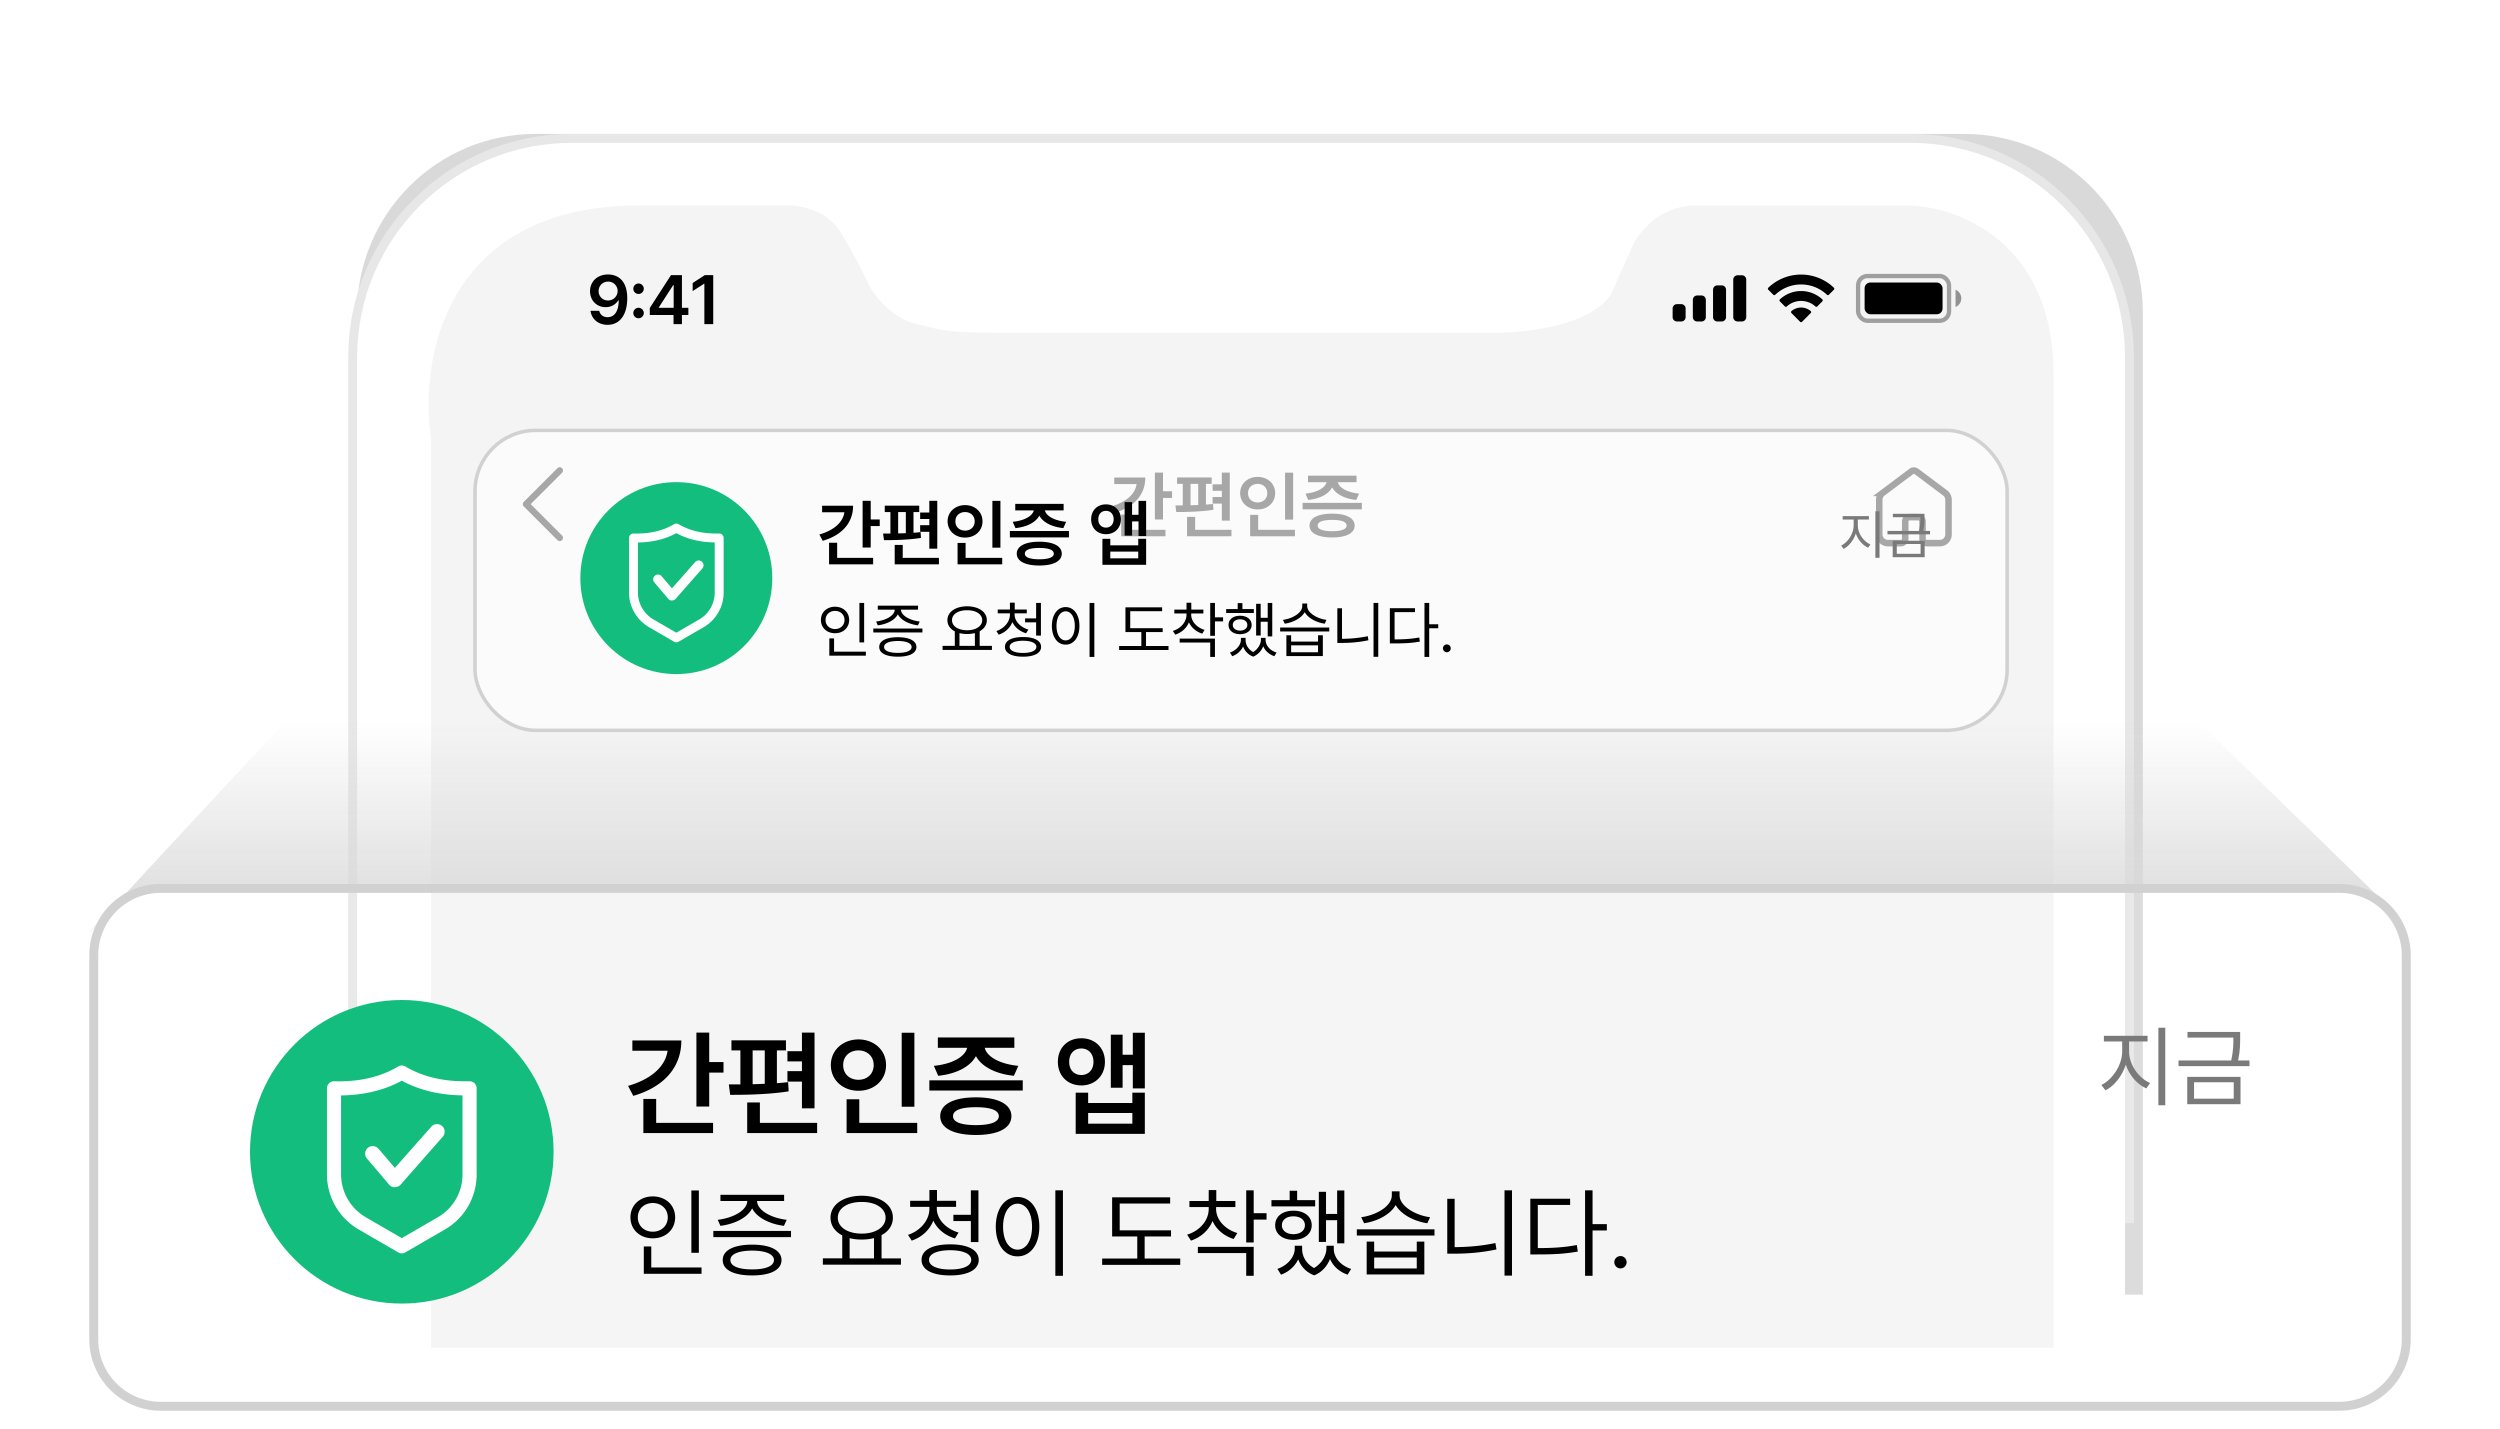 <svg width="280" height="160" viewBox="0 0 280 160" fill="none" xmlns="http://www.w3.org/2000/svg">
    <g filter="url(#u5wxq0quda)">
        <path d="M220 15H60c-11.046 0-20 8.954-20 20v110h200V35c0-11.046-8.954-20-20-20z" fill="#D9D9D9"/>
    </g>
    <path d="M64 15.5h150c13.531 0 24.5 10.969 24.5 24.5v96.5h-199V40c0-13.531 10.969-24.5 24.5-24.5z" fill="#fff" stroke="#E7E7E7"/>
    <path fill="#fff" d="M40 117h198v34H40z"/>
    <path d="M48.285 49.197v101.747H230V41.906c0-14.847-10.808-18.78-16.212-18.89h-23.902c-4.053 0-6.417 3.093-7.093 4.64l-2.364 5.302c-2.432 3.712-10.245 4.419-13.848 4.308h-54.539c-6.755 0-6.417-.331-9.457-.994-2.432-.53-4.391-2.872-5.067-3.977-.45-.994-1.756-3.646-3.377-6.297-1.622-2.651-4.954-3.093-6.418-2.983H71.591c-21.887 0-24.657 17.455-23.306 26.182z" fill="#F4F4F4"/>
    <path clip-rule="evenodd" d="M214.646 52.803a.485.485 0 0 0-.582 0l-3.201 2.401a.97.97 0 0 0-.388.776v3.88c0 .536.434.97.97.97h1.455a.485.485 0 0 0 .485-.485v-1.94c0-.268.217-.485.485-.485h.97c.268 0 .485.217.485.485v1.94c0 .268.217.485.485.485h1.455a.97.97 0 0 0 .97-.97v-3.88a.97.97 0 0 0-.388-.776l-3.201-2.4z" stroke="#222" stroke-width=".728"/>
    <path d="M130.256 52.928h-.91v5.25h.91V55.77h1.014v-.749h-1.014v-2.093zm-5.765 3.784.37.709c2.154-.624 3.418-2.005 3.414-3.938h-3.478v.733h2.5c-.153 1.107-1.139 2.013-2.806 2.496zm1.087 3.35h4.952v-.725h-4.042v-1.699h-.91v2.424zm12.158-7.134h-.894v1.32h-1.03v.725h1.03v.693h-1.03v.74h1.03v1.9h.894v-5.378zm-6.087 3.68.096.74c1.16 0 2.774-.028 4.155-.25l-.04-.651c-.258.028-.523.052-.797.072v-2.327h.644v-.717h-3.873v.717h.636v2.411c-.29.005-.568.005-.821.005zm1.304 3.454h4.968v-.725h-4.066v-1.45h-.902v2.175zm.387-3.47v-2.4h.861v2.371c-.29.012-.58.024-.861.028zm11.49-3.656h-.902v5.258h.902v-5.258zm-5.935 2.295c0 1.075.858 1.827 1.965 1.827 1.107 0 1.961-.752 1.957-1.827.004-1.06-.85-1.816-1.957-1.82-1.107.004-1.965.76-1.965 1.82zm.878 0c-.004-.628.463-1.039 1.087-1.039.608 0 1.079.41 1.079 1.039 0 .644-.471 1.046-1.079 1.046-.624 0-1.091-.402-1.087-1.046zm.242 4.83h5.016v-.724h-4.115v-1.675h-.901v2.4zm12.512-3.743h-6.635v.724h6.635v-.724zm-6.313-1.031.306.709c1.321-.137 2.287-.665 2.682-1.401.394.736 1.372 1.264 2.697 1.4l.314-.708c-1.381-.133-2.25-.68-2.383-1.28h2.101v-.733h-5.435v.733h2.082c-.137.608-1.015 1.147-2.364 1.28zm.451 3.575c0 .857.954 1.337 2.537 1.337 1.57 0 2.516-.48 2.52-1.337-.004-.845-.95-1.337-2.52-1.337-1.583 0-2.537.492-2.537 1.337zm.91 0c-.004-.423.568-.636 1.627-.636 1.042 0 1.618.213 1.626.636-.008.423-.584.632-1.626.636-1.059-.004-1.631-.213-1.627-.636z" fill="#222"/>
    <path d="m62.692 60.237-3.772-3.772 3.772-3.772" stroke="#222" stroke-width=".728" stroke-linecap="round" stroke-linejoin="round"/>
    <g filter="url(#voto3qqsub)">
        <g clip-path="url(#iwjyivtpgc)">
            <path fill-rule="evenodd" clip-rule="evenodd" d="M195.094 30.832h-.485a.485.485 0 0 0-.485.485v4.203c0 .268.217.485.485.485h.485a.485.485 0 0 0 .485-.485v-4.203a.485.485 0 0 0-.485-.485zm-2.748 1.131h.485c.268 0 .485.218.485.485v3.072a.485.485 0 0 1-.485.485h-.485a.485.485 0 0 1-.485-.485v-3.072c0-.267.217-.485.485-.485zm-1.778 1.132h-.485a.485.485 0 0 0-.485.485v1.94c0 .268.217.485.485.485h.485a.486.486 0 0 0 .485-.485v-1.94a.486.486 0 0 0-.485-.485zm-2.264.97h-.485a.485.485 0 0 0-.485.485v.97c0 .268.217.485.485.485h.485a.485.485 0 0 0 .485-.485v-.97a.485.485 0 0 0-.485-.485zM201.723 31.859c1.079 0 2.116.414 2.898 1.157a.15.15 0 0 0 .211-.002l.563-.567a.155.155 0 0 0-.001-.222 5.31 5.31 0 0 0-7.343 0 .155.155 0 0 0-.001.222l.563.567a.15.15 0 0 0 .211.002 4.21 4.21 0 0 1 2.899-1.157zm0 1.846c.593 0 1.164.22 1.604.618a.151.151 0 0 0 .211-.003l.562-.567a.157.157 0 0 0-.002-.224 3.488 3.488 0 0 0-4.749 0 .156.156 0 0 0-.002.224l.562.567c.058.058.152.06.211.003a2.39 2.39 0 0 1 1.603-.618zm1.126 1.243a.153.153 0 0 1-.046.112l-.972.98a.154.154 0 0 1-.108.046.15.15 0 0 1-.108-.045l-.973-.98a.157.157 0 0 1-.046-.113.155.155 0 0 1 .051-.11 1.667 1.667 0 0 1 2.152 0 .154.154 0 0 1 .05.11z" fill="#000"/>
            <rect opacity=".35" x="208.108" y="30.913" width="10.185" height="5.012" rx="1.051" stroke="#000" stroke-width=".485"/>
            <path opacity=".4" d="M219.021 32.448v1.94a1.053 1.053 0 0 0 0-1.94" fill="#000"/>
            <rect x="208.836" y="31.64" width="8.73" height="3.557" rx=".647" fill="#000"/>
        </g>
    </g>
    <path d="M68.108 30.742c-1.217-.007-2.024.807-2.024 1.88.004 1.038.762 1.784 1.743 1.78.603.004 1.133-.28 1.41-.757h.06c-.007 1.178-.454 1.88-1.25 1.88-.496 0-.834-.277-.932-.713h-.978c.122.91.853 1.569 1.91 1.569 1.349 0 2.205-1.096 2.205-2.986-.003-2.005-1.072-2.645-2.144-2.653zM67.047 32.6c-.008-.587.45-1.057 1.068-1.061.614.004 1.061.496 1.061 1.053a1.067 1.067 0 0 1-1.076 1.061 1.028 1.028 0 0 1-1.053-1.053zm4.475 3.046a.593.593 0 0 0 .583-.59.594.594 0 0 0-.583-.584.59.59 0 0 0-.591.583.59.59 0 0 0 .59.591zm-.591-3.311a.59.59 0 0 0 .59.59.593.593 0 0 0 .584-.59.594.594 0 0 0-.583-.584.59.59 0 0 0-.591.584zm1.845 2.948h2.66v1.023h.94v-1.023h.72v-.811h-.72v-3.653h-1.228l-2.372 3.675v.789zm1.008-.811v-.038l1.606-2.493h.061v2.53h-1.667zm6.097-3.653h-.948l-1.356.88v.901l1.28-.818h.031v4.524h.993v-5.487z" fill="#000"/>
    <g filter="url(#lnnk8o9x9d)">
        <rect x="53" y="48" width="172" height="34" rx="7" fill="#fff" fill-opacity=".6"/>
        <rect x="53.2" y="48.2" width="171.6" height="33.6" rx="6.8" stroke="#D1D1D1" stroke-width=".4"/>
    </g>
    <path d="M97.519 56.09h-.907v5.233h.907v-2.4h1.01v-.746h-1.01V56.09zm-5.748 3.773.37.706c2.147-.622 3.407-1.999 3.403-3.925h-3.468v.73h2.493c-.153 1.104-1.136 2.007-2.798 2.489zm1.084 3.339h4.936v-.723h-4.029v-1.693h-.907v2.416zm12.12-7.112h-.891v1.316h-1.027v.723h1.027v.69h-1.027v.739h1.027v1.894h.891V56.09zm-6.068 3.668.097.739c1.155 0 2.765-.028 4.141-.25l-.04-.65c-.257.029-.522.053-.795.073v-2.32h.643v-.714h-3.861v.714h.634v2.404c-.29.004-.566.004-.819.004zm1.3 3.444h4.953v-.723h-4.054v-1.444h-.899v2.167zm.386-3.46V57.35h.859v2.364a31.43 31.43 0 0 1-.859.028zm11.454-3.644h-.899v5.242h.899v-5.242zm-5.916 2.288c0 1.071.855 1.822 1.959 1.822 1.103 0 1.954-.75 1.95-1.822.004-1.056-.847-1.81-1.95-1.814-1.104.004-1.959.758-1.959 1.814zm.875 0c-.004-.626.462-1.036 1.084-1.036.606 0 1.075.41 1.075 1.036 0 .642-.469 1.043-1.075 1.043-.622 0-1.088-.401-1.084-1.043zm.241 4.816h5.001v-.723h-4.102v-1.67h-.899v2.393zm12.473-3.733h-6.614v.723h6.614v-.723zm-6.293-1.027.305.706c1.317-.136 2.28-.662 2.673-1.396.394.734 1.369 1.26 2.689 1.396l.313-.706c-1.376-.133-2.243-.678-2.376-1.276h2.095v-.73h-5.418v.73h2.075c-.136.606-1.011 1.144-2.356 1.276zm.45 3.564c0 .855.951 1.332 2.528 1.332 1.566 0 2.509-.477 2.513-1.332-.004-.843-.947-1.333-2.513-1.333-1.577 0-2.528.49-2.528 1.333zm.907 0c-.004-.422.566-.634 1.621-.634 1.04 0 1.614.212 1.622.634-.008.421-.582.63-1.622.634-1.055-.004-1.625-.213-1.621-.634zm9.086-5.515c-.975-.004-1.665.683-1.661 1.67-.004.98.686 1.666 1.661 1.67.971-.005 1.67-.69 1.67-1.67 0-.987-.699-1.674-1.67-1.67zm-.859 1.67c-.008-.586.354-.947.859-.947.498 0 .859.361.859.947 0 .57-.361.931-.859.931-.505 0-.867-.361-.859-.931zm.458 5.097h4.896v-2.914h-.883v.73h-3.13v-.73h-.883v2.914zm.883-.723v-.754h3.13v.755h-3.13zm1.605-2.544h.835v-1.597h.722v1.645h.851V56.1h-.851v1.556h-.722v-1.42h-.835v3.756zM96.784 67.532h-.53v4.414h.53v-4.414zm-4.842 1.901c-.004.88.679 1.491 1.582 1.488.904.003 1.58-.608 1.583-1.488-.004-.869-.68-1.477-1.583-1.48-.903.003-1.586.611-1.582 1.48zm.523 0c-.007-.59.448-1.012 1.06-1.012.6 0 1.059.421 1.059 1.012 0 .601-.459 1.02-1.06 1.02-.61 0-1.066-.419-1.06-1.02zm.42 4h4.09v-.448h-3.56v-1.487h-.53v1.936zm10.426-3.035H97.81v.441h5.501v-.441zm-5.189-.788.19.428c.996-.126 1.916-.57 2.249-1.24.332.67 1.26 1.114 2.248 1.24l.197-.428c-1.07-.122-2.075-.649-2.099-1.331h1.915v-.442h-4.51v.442h1.902c-.023.69-1.039 1.209-2.092 1.331zm.354 2.853c-.004.7.78 1.086 2.085 1.086 1.294 0 2.071-.387 2.078-1.086-.007-.693-.784-1.094-2.078-1.094-1.304 0-2.089.4-2.085 1.094zm.543 0c-.007-.425.574-.666 1.542-.673.957.007 1.538.248 1.541.673-.003.42-.584.662-1.541.658-.968.004-1.549-.237-1.542-.658zm12.076-.123h-1.372v-1.643c.499-.269.801-.697.801-1.236 0-.934-.917-1.549-2.207-1.556-1.291.007-2.207.622-2.207 1.556 0 .55.312.984.828 1.253v1.626h-1.372v.449h5.529v-.449zm-4.469-2.88c-.004-.675.699-1.12 1.691-1.113.981-.007 1.691.438 1.691 1.114 0 .675-.71 1.127-1.691 1.127-.992 0-1.695-.452-1.691-1.127zm.835 2.88v-1.433c.258.068.547.102.856.102.316 0 .608-.037.869-.105v1.436h-1.725zm6.174-3.518v-.129H115v-.428h-1.351v-.767h-.537v.767h-1.365v.428h1.365v.13c-.003.818-.628 1.555-1.515 1.853l.258.408c.72-.238 1.274-.758 1.532-1.416.275.594.832 1.05 1.532 1.26l.258-.415c-.89-.261-1.539-.94-1.542-1.69zm-1.08 3.627c-.003.7.768 1.1 2.024 1.1 1.253 0 2.024-.4 2.024-1.1 0-.703-.771-1.104-2.024-1.1-1.256-.004-2.027.397-2.024 1.1zm.53 0c-.004-.431.567-.68 1.494-.686.927.007 1.494.255 1.494.686 0 .421-.567.68-1.494.68s-1.498-.259-1.494-.68zm1.725-2.75h1.236v1.487h.537v-3.661h-.537v1.732h-1.236v.441zm7.756-2.174h-.536v6.051h.536v-6.051zm-4.754 2.574c.003 1.287.642 2.102 1.542 2.099.896.003 1.545-.812 1.541-2.099.004-1.284-.645-2.102-1.541-2.106-.9.004-1.539.822-1.542 2.106zm.516 0c0-.981.421-1.627 1.026-1.63.608.003 1.025.649 1.025 1.63 0 .981-.417 1.627-1.025 1.623-.605.004-1.026-.642-1.026-1.623zm11.893.258h-3.634v-1.902h3.572v-.434h-4.109v2.77h1.78v1.563h-2.486v.448h5.529v-.448h-2.52v-1.562h1.868v-.435zm3.192-1.514v-.136h1.365v-.428h-1.352v-.775h-.536v.775h-1.365v.428h1.365v.136c-.004.818-.628 1.541-1.528 1.82l.271.42c.71-.237 1.264-.736 1.528-1.388.265.594.802 1.056 1.495 1.273l.258-.42c-.893-.269-1.498-.955-1.501-1.706zm-1.291 3.124h3.423v1.61h.53v-2.052h-3.953v.442zm3.423-.754h.53v-1.617h.91v-.455h-.91v-1.616h-.53v3.688zm6.948-3.681h-.509v1.664h-.788v-1.57h-.509v3.553h.509v-1.542h.788v1.637h.509v-3.742zm-5.161 1.127h3.097v-.441h-1.277v-.666h-.53v.666h-1.29v.441zm.265 1.338c-.004.618.529 1.032 1.29 1.032.764 0 1.294-.414 1.297-1.032-.003-.635-.533-1.032-1.297-1.032-.761 0-1.294.397-1.29 1.032zm.156 3.09.258.408a2.14 2.14 0 0 0 1.216-1.087c.183.49.553.917 1.134 1.135a2.01 2.01 0 0 0 1.117-1.162c.211.493.638.903 1.246 1.114l.252-.408c-.775-.237-1.233-.838-1.23-1.426v-.217h-.523v.217c-.006.442-.298 1.026-.872 1.365-.571-.309-.853-.849-.846-1.365v-.217h-.523v.217c-.003.55-.472 1.168-1.229 1.426zm.319-3.09c0-.39.333-.635.815-.632.482-.003.815.242.815.632 0 .38-.333.628-.815.632-.482-.004-.815-.252-.815-.632zm6.534 1.155h-.53v2.33h4.082v-2.33h-.537v.706h-3.015v-.706zm-1.23-.428h5.502v-.442h-5.502v.442zm.313-1.297.204.427c.93-.139 1.854-.61 2.237-1.29.384.676 1.305 1.151 2.238 1.29l.197-.427c-1.063-.136-2.163-.805-2.159-1.549v-.285h-.551v.285c0 .767-1.09 1.403-2.166 1.549zm.917 3.626v-.774h3.015v.774h-3.015zm9.76-5.528h-.53v6.038h.53v-6.038zm-4.585 4.482h.489c.968 0 1.922-.074 2.995-.298l-.074-.455a14.252 14.252 0 0 1-2.887.292v-3.423h-.523v3.884zm10.29-4.482h-.53v6.051h.53v-3.212h1.012v-.448h-1.012v-2.391zm-4.408 4.537h.475c1.148 0 1.939-.034 2.887-.204l-.068-.462c-.9.167-1.671.214-2.764.218v-3.057h2.288v-.441h-2.818v3.946zm6.384.991a.44.44 0 0 0 .435-.441.434.434 0 0 0-.435-.435.434.434 0 0 0-.435.435.44.44 0 0 0 .435.441z" fill="#000"/>
    <circle cx="75.748" cy="64.748" r="10.748" fill="#12BD7E"/>
    <path d="M70.948 66.359v-6.104c1.84.053 3.456-.315 4.8-1.116 1.346.801 2.963 1.16 4.8 1.113v6.107a3.984 3.984 0 0 1-1.98 3.447l-2.82 1.635-2.818-1.634a4.018 4.018 0 0 1-1.982-3.448z" stroke="#fff" stroke-linejoin="round"/>
    <path d="M75.258 67.262c-.16 0-.31-.07-.41-.19l-1.57-1.85a.508.508 0 0 1-.12-.39.54.54 0 0 1 .95-.29l1.15 1.35 2.57-2.91a.54.54 0 1 1 .83.69l-2.98 3.39c-.1.12-.25.19-.41.19l-.01.01z" fill="#fff"/>
    <path d="M208.074 58.865v-.68h1.242v-.38h-2.935v.38h1.23v.68c-.003.903-.653 1.887-1.4 2.244l.275.364c.595-.3 1.122-.961 1.366-1.726.243.72.767 1.321 1.377 1.597l.257-.364c-.767-.33-1.409-1.23-1.412-2.115zm1.969 3.61h.463v-5.21h-.463v5.21zm5.496-4.928H212v.38h3.082v.007c.003.404.003.873-.144 1.529h-3.542v.38h4.77v-.38h-.765c.138-.65.138-1.125.138-1.53v-.386zm-3.557 4.857h3.58v-1.84h-3.58v1.84zm.457-.375v-1.101h2.666v1.101h-2.666z" fill="#7A7A7A"/>
    <path d="M11.543 102.822C23.299 90.049 44.47 67.265 46 66.5h185.5l36 35c-1.5-1-3.167-2.333-5.5-2.5H21c-4.165 0-7.482 2.029-9.457 3.822L10 104.5c.342-.47.863-1.06 1.543-1.678z" fill="url(#9qmjl8m5be)"/>
    <g filter="url(#h95yi6d0ff)">
        <path d="M10 107a8 8 0 0 1 8-8h244a8 8 0 0 1 8 8v43a8 8 0 0 1-8 8H18a8 8 0 0 1-8-8v-43z" fill="#fff" fill-opacity=".07"/>
        <path d="M18 99.5h244a7.5 7.5 0 0 1 7.5 7.5v43a7.5 7.5 0 0 1-7.5 7.5H18a7.5 7.5 0 0 1-7.5-7.5v-43a7.5 7.5 0 0 1 7.5-7.5z" stroke="#D1D1D1"/>
    </g>
    <path d="M79.433 115.653h-1.435v8.278h1.435v-3.796h1.6v-1.181h-1.6v-3.301zm-9.09 5.967.584 1.117c3.396-.984 5.389-3.161 5.383-6.208h-5.485v1.156h3.942c-.241 1.745-1.796 3.173-4.424 3.935zm1.714 5.281h7.807v-1.142h-6.373v-2.679h-1.434v3.821zm19.17-11.248h-1.41v2.082h-1.625v1.143h1.625v1.092h-1.625v1.168h1.625v2.996h1.41v-8.481zm-9.598 5.802.152 1.168c1.828 0 4.374-.044 6.551-.394l-.063-1.028c-.407.045-.826.083-1.257.114v-3.669h1.015v-1.129h-6.106v1.129h1.003v3.803c-.457.006-.895.006-1.295.006zm2.056 5.446h7.834v-1.142h-6.412v-2.285h-1.421v3.427zm.61-5.471v-3.784h1.358v3.739c-.457.019-.914.038-1.358.045zm18.116-5.764h-1.422v8.29h1.422v-8.29zm-9.356 3.618c0 1.695 1.352 2.882 3.097 2.882 1.746 0 3.092-1.187 3.085-2.882.007-1.669-1.34-2.863-3.085-2.869-1.745.006-3.097 1.2-3.097 2.869zm1.383 0c-.006-.99.73-1.638 1.714-1.638.959 0 1.701.648 1.701 1.638 0 1.016-.742 1.651-1.7 1.651-.985 0-1.72-.635-1.715-1.651zm.381 7.617h7.91v-1.142h-6.488v-2.641H94.82v3.783zm19.729-5.903h-10.461v1.143h10.461v-1.143zm-9.953-1.625.482 1.117c2.082-.216 3.606-1.047 4.228-2.209.622 1.162 2.164 1.993 4.253 2.209l.495-1.117c-2.178-.209-3.549-1.073-3.758-2.019h3.313v-1.155h-8.569v1.155h3.282c-.216.959-1.6 1.81-3.726 2.019zm.711 5.637c0 1.352 1.504 2.107 3.999 2.107 2.475 0 3.967-.755 3.973-2.107-.006-1.333-1.498-2.108-3.973-2.108-2.495 0-3.999.775-3.999 2.108zm1.434 0c-.006-.667.895-1.003 2.565-1.003 1.644 0 2.551.336 2.564 1.003-.013.666-.92.996-2.564 1.003-1.67-.007-2.571-.337-2.565-1.003zm14.371-8.722c-1.542-.006-2.634 1.079-2.628 2.641-.006 1.549 1.086 2.634 2.628 2.64 1.536-.006 2.641-1.091 2.641-2.64 0-1.562-1.105-2.647-2.641-2.641zm-1.358 2.641c-.013-.927.559-1.498 1.358-1.498.787 0 1.359.571 1.359 1.498 0 .901-.572 1.472-1.359 1.472-.799 0-1.371-.571-1.358-1.472zm.724 8.061h7.744v-4.608h-1.397v1.155h-4.951v-1.155h-1.396v4.608zm1.396-1.142v-1.194h4.951v1.194h-4.951zm2.539-4.025h1.32v-2.526h1.143v2.602h1.346v-6.233h-1.346v2.463h-1.143v-2.247h-1.32v5.941zM78.272 133.331h-.838v6.982h.838v-6.982zm-7.66 3.008c-.005 1.391 1.075 2.358 2.503 2.352 1.429.006 2.498-.961 2.503-2.352-.005-1.375-1.074-2.337-2.503-2.342-1.428.005-2.508.967-2.503 2.342zm.828 0c-.011-.935.708-1.601 1.675-1.601.95 0 1.676.666 1.676 1.601 0 .951-.725 1.611-1.676 1.611-.967 0-1.686-.66-1.675-1.611zm.666 6.327h6.466v-.709h-5.629v-2.353h-.837v3.062zm16.489-4.802h-8.701v.698h8.7v-.698zm-8.207-1.246.3.677c1.574-.199 3.03-.902 3.556-1.961.526 1.059 1.993 1.762 3.556 1.961l.311-.677c-1.692-.193-3.281-1.026-3.319-2.105h3.03v-.699h-7.133v.699h3.007c-.037 1.09-1.643 1.912-3.308 2.105zm.558 4.512c-.005 1.106 1.236 1.719 3.298 1.719 2.046 0 3.276-.613 3.287-1.719-.01-1.096-1.24-1.73-3.287-1.73-2.062 0-3.303.634-3.298 1.73zm.86 0c-.011-.672.907-1.053 2.438-1.064 1.515.011 2.433.392 2.439 1.064-.006.666-.924 1.047-2.439 1.042-1.53.005-2.45-.376-2.438-1.042zm19.099-.193h-2.17v-2.6c.79-.424 1.268-1.101 1.268-1.955 0-1.477-1.45-2.449-3.491-2.46-2.041.011-3.492.983-3.492 2.46 0 .87.495 1.557 1.311 1.982v2.573h-2.17v.709h8.744v-.709zm-7.068-4.555c-.005-1.069 1.106-1.773 2.675-1.762 1.552-.011 2.674.693 2.674 1.762s-1.122 1.783-2.674 1.783c-1.569 0-2.68-.714-2.675-1.783zm1.321 4.555v-2.267c.408.107.865.161 1.354.161a5.5 5.5 0 0 0 1.375-.166v2.272h-2.729zm9.765-5.565v-.204h2.159v-.677h-2.138v-1.214h-.848v1.214h-2.159v.677h2.159v.204c-.006 1.295-.994 2.46-2.396 2.933l.408.644c1.139-.376 2.015-1.198 2.423-2.24.435.94 1.316 1.66 2.422 1.993l.408-.655c-1.407-.414-2.433-1.488-2.438-2.675zm-1.708 5.736c-.006 1.107 1.214 1.741 3.201 1.741 1.982 0 3.201-.634 3.201-1.741 0-1.111-1.219-1.745-3.201-1.74-1.987-.005-3.207.629-3.201 1.74zm.838 0c-.006-.682.897-1.074 2.363-1.085 1.466.011 2.363.403 2.363 1.085 0 .666-.897 1.075-2.363 1.075s-2.369-.409-2.363-1.075zm2.728-4.35h1.955v2.352h.849v-5.79h-.849v2.74h-1.955v.698zm12.268-3.438h-.849v9.572h.849v-9.572zm-7.52 4.072c.006 2.035 1.015 3.324 2.439 3.319 1.418.005 2.444-1.284 2.438-3.319.006-2.031-1.02-3.325-2.438-3.33-1.424.005-2.433 1.299-2.439 3.33zm.817 0c0-1.553.666-2.573 1.622-2.579.961.006 1.622 1.026 1.622 2.579 0 1.552-.661 2.572-1.622 2.567-.956.005-1.622-1.015-1.622-2.567zm18.809.408h-5.747v-3.008h5.651v-.688h-6.499v4.383h2.814v2.471h-3.932v.709h8.745v-.709h-3.986v-2.471h2.954v-.687zm5.049-2.396v-.215h2.159v-.676h-2.137v-1.225h-.849v1.225h-2.159v.676h2.159v.215c-.005 1.295-.994 2.439-2.417 2.879l.43.666c1.122-.376 1.998-1.165 2.417-2.197.419.94 1.267 1.671 2.363 2.015l.408-.666c-1.412-.425-2.369-1.51-2.374-2.697zm-2.041 4.942h5.414v2.546h.838v-3.245h-6.252v.699zm5.414-1.193h.838v-2.556h1.439v-.72h-1.439v-2.557h-.838v5.833zm10.989-5.822h-.805v2.632h-1.246v-2.482h-.806v5.619h.806v-2.439h1.246v2.589h.805v-5.919zm-8.164 1.783h4.899v-.698h-2.02v-1.053h-.838v1.053h-2.041v.698zm.419 2.116c-.005.978.838 1.633 2.041 1.633 1.209 0 2.047-.655 2.052-1.633-.005-1.004-.843-1.632-2.052-1.632-1.203 0-2.046.628-2.041 1.632zm.247 4.888.409.645c.913-.333 1.573-.978 1.922-1.719.29.773.876 1.45 1.794 1.794.897-.36 1.477-1.085 1.767-1.837.333.779 1.01 1.429 1.972 1.762l.397-.645c-1.225-.376-1.95-1.326-1.944-2.256v-.343h-.827v.343c-.011.699-.473 1.622-1.381 2.159-.902-.488-1.348-1.342-1.337-2.159v-.343h-.827v.343c-.006.87-.747 1.848-1.945 2.256zm.505-4.888c0-.617.527-1.004 1.289-.999.763-.005 1.289.382 1.289.999 0 .602-.526.994-1.289.999-.762-.005-1.289-.397-1.289-.999zm10.334 1.827h-.838v3.684h6.456v-3.684h-.848v1.117h-4.77v-1.117zm-1.944-.677h8.701v-.698h-8.701v.698zm.494-2.052.322.677c1.472-.22 2.933-.967 3.54-2.041.607 1.069 2.062 1.821 3.539 2.041l.312-.677c-1.681-.215-3.421-1.273-3.416-2.449v-.451h-.87v.451c0 1.214-1.724 2.218-3.427 2.449zm1.45 5.736v-1.224h4.77v1.224h-4.77zm15.437-8.744h-.838v9.55h.838v-9.55zm-7.251 7.09h.773c1.531 0 3.04-.118 4.738-.472l-.119-.72c-1.6.338-3.104.451-4.565.462v-5.414h-.827v6.144zm16.274-7.09h-.838v9.572h.838v-5.081h1.601v-.709h-1.601v-3.782zm-6.971 7.176h.751c1.816 0 3.067-.054 4.566-.322l-.108-.731c-1.423.264-2.642.339-4.372.344v-4.834h3.621v-.698h-4.458v6.241zm10.097 1.568a.694.694 0 0 0 .688-.698.685.685 0 0 0-.688-.687c-.376 0-.698.311-.687.687a.693.693 0 0 0 .687.698z" fill="#000"/>
    <path d="M238.457 117.775v-1.132h2.07v-.635h-4.892v.635h2.051v1.132c-.005 1.504-1.089 3.145-2.334 3.741l.459.605c.991-.498 1.87-1.601 2.275-2.876.405 1.201 1.279 2.202 2.295 2.661l.43-.605c-1.28-.552-2.349-2.051-2.354-3.526zm3.281 6.016h.772v-8.682h-.772v8.682zm9.16-8.213H245v.635h5.137v.01c.005.673.005 1.455-.24 2.548h-5.903v.635h7.949v-.635h-1.274c.229-1.083.229-1.875.229-2.548v-.645zm-5.927 8.096h5.967v-3.067h-5.967v3.067zm.761-.625v-1.836h4.444v1.836h-4.444z" fill="#7A7A7A"/>
    <circle cx="45" cy="129" r="17" fill="#12BD7E"/>
    <path d="m49.459 137-4.46 2.585-4.456-2.584V137a6.354 6.354 0 0 1-3.135-5.453v-9.655c2.91.085 5.466-.496 7.592-1.764 2.128 1.267 4.685 1.836 7.592 1.761v9.658A6.303 6.303 0 0 1 49.459 137z" stroke="#fff" stroke-width="1.582" stroke-linejoin="round"/>
    <path d="M44.225 132.975a.842.842 0 0 1-.649-.301l-2.483-2.926a.803.803 0 0 1-.19-.616.816.816 0 0 1 .3-.57.853.853 0 0 1 1.203.111l1.819 2.135 4.064-4.602a.852.852 0 1 1 1.313 1.091l-4.713 5.362a.845.845 0 0 1-.649.3l-.015.016z" fill="#fff"/>
    <defs>
        <filter id="u5wxq0quda" x="25" y="0" width="230" height="160" filterUnits="userSpaceOnUse" color-interpolation-filters="sRGB">
            <feFlood flood-opacity="0" result="BackgroundImageFix"/>
            <feBlend in="SourceGraphic" in2="BackgroundImageFix" result="shape"/>
            <feGaussianBlur stdDeviation="7.5" result="effect1_foregroundBlur_549_18656"/>
        </filter>
        <filter id="voto3qqsub" x="151.28" y="-7.16" width="100.88" height="75.66" filterUnits="userSpaceOnUse" color-interpolation-filters="sRGB">
            <feFlood flood-opacity="0" result="BackgroundImageFix"/>
            <feGaussianBlur in="BackgroundImageFix" stdDeviation="13.58"/>
            <feComposite in2="SourceAlpha" operator="in" result="effect1_backgroundBlur_549_18656"/>
            <feBlend in="SourceGraphic" in2="effect1_backgroundBlur_549_18656" result="shape"/>
        </filter>
        <filter id="lnnk8o9x9d" x="43" y="38" width="192" height="54" filterUnits="userSpaceOnUse" color-interpolation-filters="sRGB">
            <feFlood flood-opacity="0" result="BackgroundImageFix"/>
            <feGaussianBlur in="BackgroundImageFix" stdDeviation="5"/>
            <feComposite in2="SourceAlpha" operator="in" result="effect1_backgroundBlur_549_18656"/>
            <feBlend in="SourceGraphic" in2="effect1_backgroundBlur_549_18656" result="shape"/>
        </filter>
        <filter id="h95yi6d0ff" x="4" y="93" width="272" height="71" filterUnits="userSpaceOnUse" color-interpolation-filters="sRGB">
            <feFlood flood-opacity="0" result="BackgroundImageFix"/>
            <feGaussianBlur in="BackgroundImageFix" stdDeviation="3"/>
            <feComposite in2="SourceAlpha" operator="in" result="effect1_backgroundBlur_549_18656"/>
            <feBlend in="SourceGraphic" in2="effect1_backgroundBlur_549_18656" result="shape"/>
        </filter>
        <linearGradient id="9qmjl8m5be" x1="138.75" y1="66.5" x2="138.75" y2="104.5" gradientUnits="userSpaceOnUse">
            <stop offset=".376" stop-color="#D9D9D9" stop-opacity="0"/>
            <stop offset="1" stop-color="#D9D9D9"/>
        </linearGradient>
        <clipPath id="iwjyivtpgc">
            <path fill="#fff" transform="translate(187.334 30.67)" d="M0 0h32.331v5.497H0z"/>
        </clipPath>
    </defs>
</svg>
